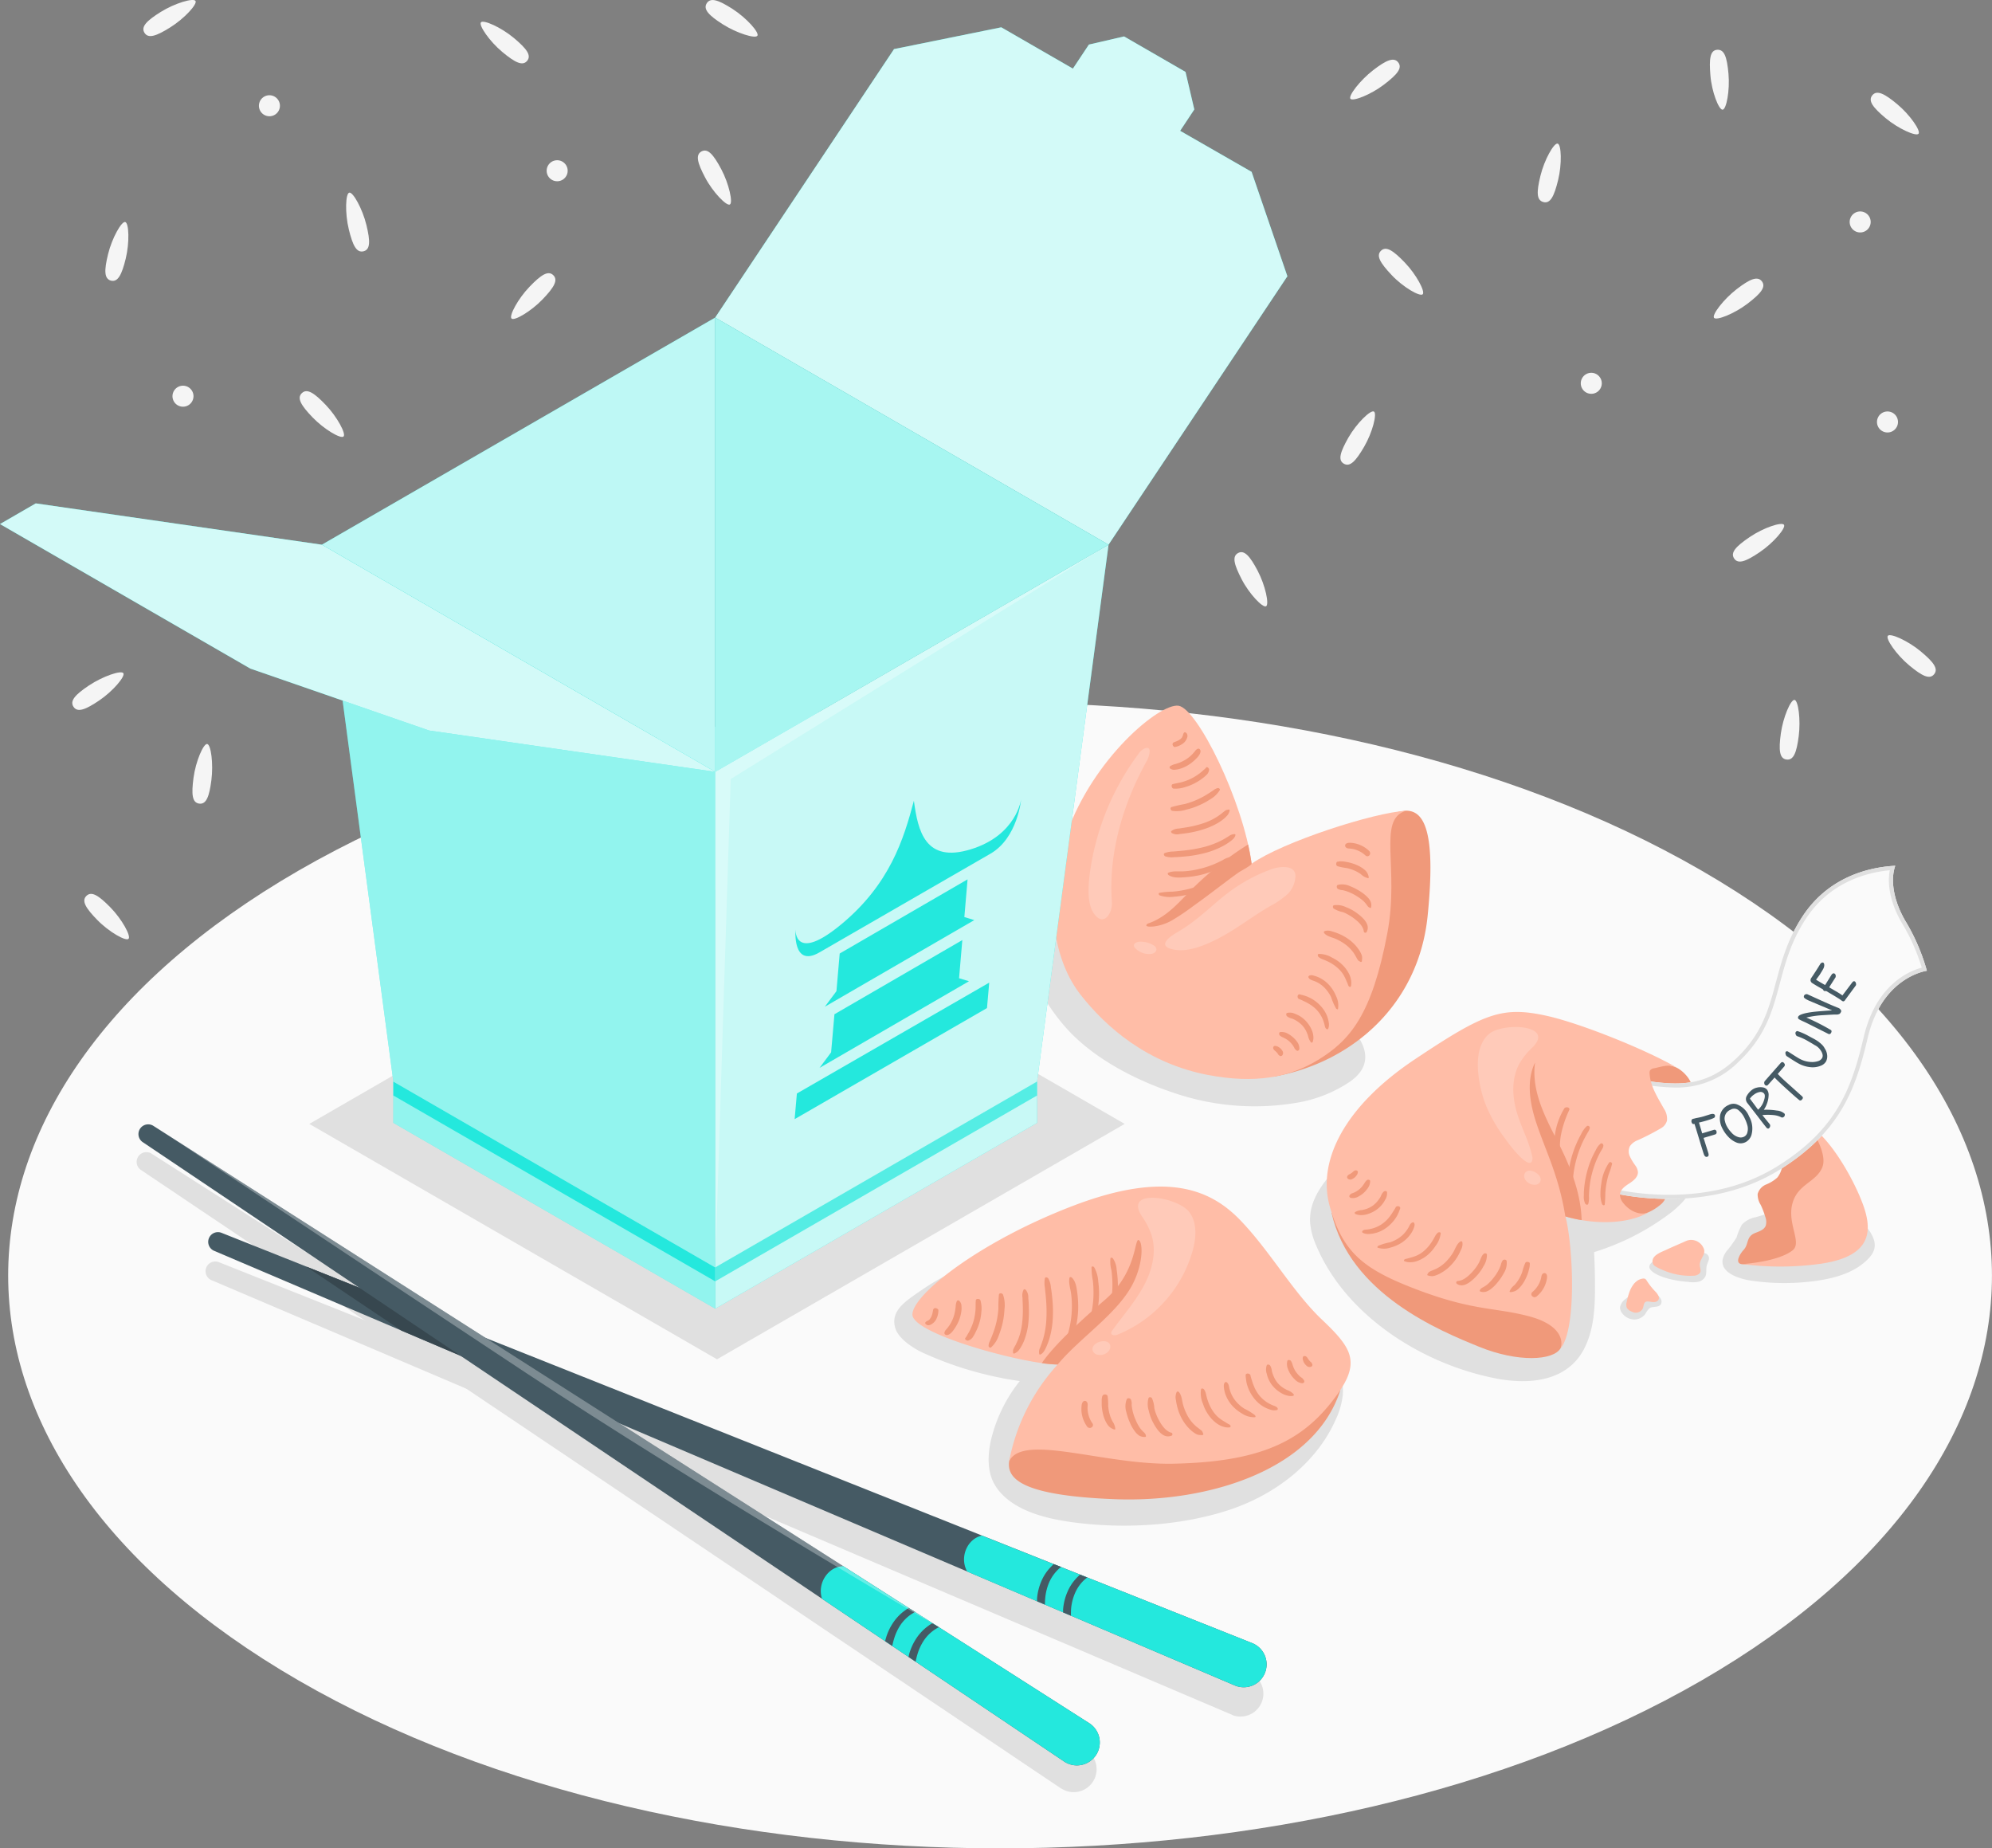 <svg xmlns="http://www.w3.org/2000/svg" viewBox="0 0 489.45 454.08"><rect x="0" y="0" width="489.45" height="454.08" fill="#808080" stroke="none"/><g id="freepik--Floor--inject-211"><path id="freepik--floor--inject-211" d="M77.66,234.92c-95.18,55-95.17,144,0,199s249.49,54.95,344.67,0,95.17-144,0-199S172.84,180,77.66,234.92Z" transform="translate(-4.27 -21.05)" style="fill:#fafafa"></path></g><g id="freepik--Rice--inject-211"><g id="freepik--rice--inject-211"><path d="M90.08,68.38c-.91.22-1.08,5-.11,9s1.91,5.82,3.61,5.41,1.69-2.5.72-6.47S91,68.15,90.08,68.38Z" transform="translate(-4.27 -21.05)" style="fill:#f5f5f5"></path><path d="M133.79,36c1.12-1.35-.13-3-3.26-5.62s-7.5-4.56-8.09-3.84,2.1,4.65,5.23,7.26S132.67,37.35,133.79,36Z" transform="translate(-4.27 -21.05)" style="fill:#f5f5f5"></path><path d="M78.43,117.64c-1.26,1.21-.2,3,2.63,5.94s6.94,5.36,7.62,4.71-1.58-4.85-4.41-7.8S79.7,116.42,78.43,117.64Z" transform="translate(-4.27 -21.05)" style="fill:#f5f5f5"></path><path d="M70.47,44.45A2.58,2.58,0,1,0,73.05,47,2.59,2.59,0,0,0,70.47,44.45Z" transform="translate(-4.27 -21.05)" style="fill:#f5f5f5"></path><path d="M134.37,91.51c-2.83,2.94-5.08,7.15-4.41,7.8s4.8-1.77,7.62-4.71,3.89-4.73,2.63-5.95S137.2,88.57,134.37,91.51Z" transform="translate(-4.27 -21.05)" style="fill:#f5f5f5"></path><path d="M141.18,60.42A2.58,2.58,0,1,0,143.75,63,2.58,2.58,0,0,0,141.18,60.42Z" transform="translate(-4.27 -21.05)" style="fill:#f5f5f5"></path><path d="M31.54,90c1.7.41,2.65-1.44,3.62-5.4s.8-8.74-.11-9-3.26,3.93-4.23,7.9S29.84,89.53,31.54,90Z" transform="translate(-4.27 -21.05)" style="fill:#f5f5f5"></path><path d="M34.58,186.44c-.52-.78-5,.72-8.43,3s-4.79,3.82-3.81,5.27,2.93.71,6.31-1.57S35.1,187.21,34.58,186.44Z" transform="translate(-4.27 -21.05)" style="fill:#f5f5f5"></path><path d="M176.64,58.25c-1.55.83-1,2.84.9,6.44s5.22,7,6.05,6.61-.19-5.1-2.11-8.7S178.19,57.43,176.64,58.25Z" transform="translate(-4.27 -21.05)" style="fill:#f5f5f5"></path><path d="M55.18,203.83c-.92-.13-2.82,4.25-3.36,8.3s-.35,6.11,1.39,6.35,2.48-1.71,3-5.76S56.11,204,55.18,203.83Z" transform="translate(-4.27 -21.05)" style="fill:#f5f5f5"></path><path d="M25.5,241.15c-1.25,1.23-.17,3,2.68,5.92s7,5.29,7.67,4.63-1.62-4.84-4.48-7.75S26.75,239.92,25.5,241.15Z" transform="translate(-4.27 -21.05)" style="fill:#f5f5f5"></path><path d="M49.33,115.81a2.58,2.58,0,1,0,2.48,2.67A2.58,2.58,0,0,0,49.33,115.81Z" transform="translate(-4.27 -21.05)" style="fill:#f5f5f5"></path><path d="M52.31,21.28c-.5-.8-5.08.54-8.54,2.7s-4.93,3.64-4,5.13,2.9.82,6.36-1.35S52.8,22.07,52.31,21.28Z" transform="translate(-4.27 -21.05)" style="fill:#f5f5f5"></path><path d="M425.42,99.13c.57.75,5-1,8.25-3.49s4.57-4.08,3.51-5.47-3-.55-6.21,1.93S424.86,98.39,425.42,99.13Z" transform="translate(-4.27 -21.05)" style="fill:#f5f5f5"></path><path d="M427.53,48c.94-.08,1.81-4.77,1.44-8.84s-1-6-2.77-5.88-2,2.22-1.67,6.29S426.6,48.07,427.53,48Z" transform="translate(-4.27 -21.05)" style="fill:#f5f5f5"></path><path d="M434.17,153c-3.38,2.29-4.79,3.82-3.8,5.27s2.92.71,6.3-1.58,6.46-5.93,5.94-6.71S437.55,150.69,434.17,153Z" transform="translate(-4.27 -21.05)" style="fill:#f5f5f5"></path><path d="M468.05,122.14a2.58,2.58,0,1,0,2.57,2.58A2.57,2.57,0,0,0,468.05,122.14Z" transform="translate(-4.27 -21.05)" style="fill:#f5f5f5"></path><path d="M445.2,193c-.93-.12-2.82,4.26-3.37,8.3s-.34,6.12,1.4,6.35,2.48-1.71,3-5.75S446.12,193.15,445.2,193Z" transform="translate(-4.27 -21.05)" style="fill:#f5f5f5"></path><path d="M476.22,181.09c-3.13-2.62-7.49-4.56-8.09-3.84s2.1,4.65,5.24,7.26,5,3.55,6.12,2.2S479.36,183.7,476.22,181.09Z" transform="translate(-4.27 -21.05)" style="fill:#f5f5f5"></path><path d="M475.67,53.91c.6-.72-2.1-4.65-5.23-7.26s-5-3.55-6.12-2.2.13,3,3.26,5.62S475.08,54.63,475.67,53.91Z" transform="translate(-4.27 -21.05)" style="fill:#f5f5f5"></path><path d="M461.34,73a2.58,2.58,0,1,0,2.57,2.58A2.58,2.58,0,0,0,461.34,73Z" transform="translate(-4.27 -21.05)" style="fill:#f5f5f5"></path><path d="M395.26,112.64a2.58,2.58,0,1,0,2.58,2.57A2.58,2.58,0,0,0,395.26,112.64Z" transform="translate(-4.27 -21.05)" style="fill:#f5f5f5"></path><path d="M347.83,36.39c-1.06-1.4-3-.55-6.2,1.93s-6.12,6.29-5.55,7,5-1,8.25-3.49S348.9,37.78,347.83,36.39Z" transform="translate(-4.27 -21.05)" style="fill:#f5f5f5"></path><path d="M308.49,156.91c-1.55.82-1,2.83.86,6.44s5.18,7.08,6,6.65-.16-5.1-2.06-8.72S310,156.1,308.49,156.91Z" transform="translate(-4.27 -21.05)" style="fill:#f5f5f5"></path><path d="M335.58,128.56c-2,3.54-2.64,5.53-1.12,6.41s2.94-.64,5-4.18,3.21-8.16,2.4-8.63S337.62,125,335.58,128.56Z" transform="translate(-4.27 -21.05)" style="fill:#f5f5f5"></path><path d="M184.28,23.26c-3.44-2.2-5.4-2.9-6.35-1.42s.5,3,3.93,5.18,8,3.6,8.51,2.81S187.71,25.47,184.28,23.26Z" transform="translate(-4.27 -21.05)" style="fill:#f5f5f5"></path><path d="M343.6,82.64c-1.27,1.22-.21,3,2.62,6s6.95,5.36,7.62,4.71-1.57-4.86-4.4-7.8S344.86,81.43,343.6,82.64Z" transform="translate(-4.27 -21.05)" style="fill:#f5f5f5"></path><path d="M387,56.33c-.91-.22-3.26,3.93-4.23,7.9s-1,6,.72,6.46,2.65-1.44,3.62-5.4S387.92,56.55,387,56.33Z" transform="translate(-4.27 -21.05)" style="fill:#f5f5f5"></path></g></g><g id="freepik--Shadows--inject-211"><path id="freepik--shadows--inject-211" d="M265.89,273.21c6.63,7.62,16.93,13,26.38,16.19A61.5,61.5,0,0,0,322.74,292a33.17,33.17,0,0,0,13.1-5.12c4.15-2.85,5.08-6.47,2.28-10.93-3.14-5-8-8.68-13.05-11.81A125.35,125.35,0,0,0,296,250.94c-10.46-3.21-22-6-32.69-2.19a10.52,10.52,0,0,0-4.51,2.76C253.79,257.29,262.1,268.85,265.89,273.21Z" transform="translate(-4.27 -21.05)" style="fill:#e0e0e0"></path><path id="freepik--Shadow--inject-211" d="M229.73,338.67c-3.21,2.25-6.78,4.6-5.44,8.8.81,2.52,4.55,5,7.22,6.14a86.66,86.66,0,0,0,23.32,6.74A36.93,36.93,0,0,0,248,373.89c-1.1,4.15-1.37,8.88,1,12.44,4.19,6.27,13.52,8.1,20.27,8.89,12,1.42,25.26.6,36.76-3.13s22-11.71,26.7-22.87a18.57,18.57,0,0,0,1.47-5.46c.61-7.17-5.11-12.54-9.61-17.42a80.05,80.05,0,0,0-16.8-14.08c-9.43-5.82-20.37-9.35-31.49-9.1s-21.19,3.94-31.42,7.82C238.52,333.41,235.36,334.72,229.73,338.67Z" transform="translate(-4.27 -21.05)" style="fill:#e0e0e0"></path><path id="freepik--shadow--inject-211" d="M422.4,328.8a18.47,18.47,0,0,0-11.66,2,2.9,2.9,0,0,0-.95.75c-1.25,1.68,2.34,3,3.43,3.36a25.06,25.06,0,0,0,5.84,1.07,7.6,7.6,0,0,0,2.38,0,2.56,2.56,0,0,0,1.86-1.35c.36-.83.11-1.8.34-2.68s.78-1.55.44-2.27S423.05,328.88,422.4,328.8Zm-10.9,10.41c-2.63-1.9-5.61-.93-7.85,1a3.09,3.09,0,0,0-1.32,2,2.24,2.24,0,0,0,.51,1.46,3.78,3.78,0,0,0,2.85,1.55,3.37,3.37,0,0,0,2.88-1.41,4.78,4.78,0,0,1,1-1.36c.82-.53,2.12-.11,2.72-.87a1.31,1.31,0,0,0,.11-1.31A2.7,2.7,0,0,0,411.5,339.21Zm52.09-15.79a16.26,16.26,0,0,0-5.27-4.9c-7.18-4.18-15.46-.47-22.69,1.58a6.06,6.06,0,0,0-3.37,1.83,16.12,16.12,0,0,0-1.31,3.14,26.43,26.43,0,0,1-2.54,3.48c-3.16,4.64,2.61,6.61,6.21,7.14a56.6,56.6,0,0,0,16.13,0c4.68-.68,9.53-2.1,12.74-5.57C465.55,327.89,465.18,325.83,463.59,323.42Zm-48.09-5a20.25,20.25,0,0,0,7.26-12.67c0-.05,0-.09,0-.14a12.78,12.78,0,0,0-.86-6.95c-2.82-6.21-11-8.82-16.87-10.9-7.54-2.66-15.34-4.83-23.39-5-10.65-.24-21.13,3.14-30.16,8.72A77,77,0,0,0,335.41,305c-4.31,4.68-9.79,9.82-9.21,16.69a17.65,17.65,0,0,0,1.42,5.23c7.24,17.37,26.15,29.29,44.2,32.78l.29.06c8,1.5,17.26.67,21.4-7.35,2.39-4.64,2.67-10,2.66-15.27q0-4.25-.22-8.47A60.7,60.7,0,0,0,415.5,318.46Z" transform="translate(-4.27 -21.05)" style="fill:#e0e0e0"></path><polygon id="freepik--shadow--inject-211" points="176.17 218.28 276.34 276.12 176.17 333.95 76 276.12 176.17 218.28" style="fill:#e0e0e0"></polygon><g id="freepik--shadow--inject-211"><path d="M307.07,442.37,56.26,335.57a2.39,2.39,0,1,1,1.82-4.42L311.35,432a5.63,5.63,0,0,1-4.28,10.41Z" transform="translate(-4.27 -21.05)" style="fill:#e0e0e0"></path><path d="M265,460.45,38.76,308.39a2.4,2.4,0,0,1,2.62-4L271.17,451a5.63,5.63,0,0,1-6.17,9.42Z" transform="translate(-4.27 -21.05)" style="fill:#e0e0e0"></path></g></g><g id="freepik--fortune-cookie-3--inject-211"><g id="freepik--Cookie--inject-211"><path d="M349.69,220.21c4.1,0,7.57,4,5.36,25.86s-18.62,36.13-38,39.52l22.89-62.65A39.49,39.49,0,0,1,349.69,220.21Z" transform="translate(-4.27 -21.05)" style="fill:#f0997a"></path><path d="M311.8,233.25c7.68-5.4,30.19-12.63,37.89-13-7.08,2.2-1.5,14-4.55,30.12-3.78,20-9.16,26.28-17,31.07-7.16,4.39-15.64,5.87-27,3.72-15-2.86-25.11-11.76-31.36-19.72s-9.52-22.23-3.4-39.59c6.52-18.52,22.81-32.08,27.45-31.42S309.76,217.92,311.8,233.25Z" transform="translate(-4.27 -21.05)" style="fill:#ffbda7"></path><path d="M311.8,233.25c-.2-1.51-.5-3.1-.86-4.73l-.57.36a78.22,78.22,0,0,0-12.29,9.69c-3.6,3.47-6.65,7.56-11.54,9.3a.87.87,0,0,0-.59.42c-.2.58,1.53.39,1.81.37a12,12,0,0,0,4.63-1.59,57.14,57.14,0,0,0,5.2-3.52c2.54-1.79,5-3.69,7.49-5.56,1.17-.88,2.35-1.77,3.56-2.62C309.07,235.06,311.73,233.69,311.8,233.25Z" transform="translate(-4.27 -21.05)" style="fill:#f0997a"></path><path d="M339.84,231.28a6.27,6.27,0,0,0-2.27-1.4,5.83,5.83,0,0,0-1.37-.33c-.41-.05-.89,0-1.21-.3a.59.59,0,0,1-.13-.76c.32-.46,1.09-.4,1.58-.36a7.15,7.15,0,0,1,4.26,2,.77.77,0,0,1,.09,1A.67.67,0,0,1,339.84,231.28Z" transform="translate(-4.27 -21.05)" style="fill:#f0997a"></path><path d="M338.65,235.82a8.51,8.51,0,0,0-1.64-.92,9.45,9.45,0,0,0-1.87-.59,13.86,13.86,0,0,1-2.22-.45c-.44-.17-.41-.83-.1-1.11,0,0,0,0,0,0l.06,0H333l.11,0-.05,0a1.34,1.34,0,0,1,.27-.07,4.33,4.33,0,0,1,.72,0c.41,0,.82.09,1.22.16a11.11,11.11,0,0,1,2.26.68,7.66,7.66,0,0,1,1.84,1.06,3.63,3.63,0,0,1,.66.64,3,3,0,0,1,.55,1.34c0,.12,0,.24-.17.23A3.6,3.6,0,0,1,338.65,235.82Z" transform="translate(-4.27 -21.05)" style="fill:#f0997a"></path><path d="M340.75,244c.15.12-.2-.09-.24-.12a2.66,2.66,0,0,1-.42-.52,7,7,0,0,0-.7-.83,11.07,11.07,0,0,0-1.87-1.39,11.84,11.84,0,0,0-2.24-1.08,10.57,10.57,0,0,0-1.1-.31,2.67,2.67,0,0,1-1.25-.36c-.25-.21-.31-.79.05-.94a4.56,4.56,0,0,1,3,.31,14,14,0,0,1,2.41,1.22,10.06,10.06,0,0,1,1.86,1.46,3.82,3.82,0,0,1,.74,1,2.28,2.28,0,0,1,.17,1.5C341.16,244.21,340.89,244.12,340.75,244Z" transform="translate(-4.27 -21.05)" style="fill:#f0997a"></path><path d="M339.35,249.76c-.23-1.32-1.48-2.41-2.51-3.16a11.26,11.26,0,0,0-1.51-.95,8.33,8.33,0,0,0-1.05-.49,7.48,7.48,0,0,1-2.33-.9c-.21-.19-.26-.71.07-.81a5.15,5.15,0,0,1,3,.48,11,11,0,0,1,2.67,1.46c1.27.94,3.32,2.68,2.44,4.47A.38.38,0,0,1,339.35,249.76Z" transform="translate(-4.27 -21.05)" style="fill:#f0997a"></path><path d="M338.38,257.24c.06.06-.28-.12-.35-.2a3.17,3.17,0,0,1-.41-.62c-.23-.39-.43-.8-.69-1.18a9.29,9.29,0,0,0-1.88-2,12.52,12.52,0,0,0-2.54-1.51c-.95-.42-2.18-.6-2.86-1.42a.32.32,0,0,1,.07-.5,2.83,2.83,0,0,1,1.9.09,12.76,12.76,0,0,1,1.61.56,12.09,12.09,0,0,1,2.8,1.64,10,10,0,0,1,1.93,2,7.39,7.39,0,0,1,.74,1.24,3,3,0,0,1,.25.77,4.7,4.7,0,0,1-.05,1C338.9,257.49,338.55,257.41,338.38,257.24Z" transform="translate(-4.27 -21.05)" style="fill:#f0997a"></path><path d="M335.67,263.35a1.48,1.48,0,0,1-.21-.46c-.11-.31-.26-.61-.39-.92a11.9,11.9,0,0,0-.57-1.2,7.18,7.18,0,0,0-1.54-1.89,10,10,0,0,0-2.16-1.48c-.38-.19-.78-.37-1.18-.53l-.63-.25a3.08,3.08,0,0,1-.74-.47c-.2-.16-.33-.7.05-.74a6.19,6.19,0,0,1,3.27.91,9.43,9.43,0,0,1,2.55,1.78,8.08,8.08,0,0,1,1.6,2.17,4.79,4.79,0,0,1,.49,1.42,3.87,3.87,0,0,1,0,1.66C336.1,263.6,335.81,263.54,335.67,263.35Z" transform="translate(-4.27 -21.05)" style="fill:#f0997a"></path><path d="M332.55,268.81a14.4,14.4,0,0,1-1.2-2.75,8.74,8.74,0,0,0-1.32-2,7.35,7.35,0,0,0-1.93-1.58A7.52,7.52,0,0,0,327,262c-.49-.18-.95-.29-1.21-.78a.32.32,0,0,1,.06-.39c.41-.34,1.05-.16,1.51,0a6.29,6.29,0,0,1,1.34.55,8,8,0,0,1,2.44,2,9.55,9.55,0,0,1,1.42,2.4,5.1,5.1,0,0,1,.46,3.18C333,269.13,332.63,268.92,332.55,268.81Z" transform="translate(-4.27 -21.05)" style="fill:#f0997a"></path><path d="M330.19,273.85c-.36-.23-.4-.77-.5-1.15a8,8,0,0,0-1.85-3.49,8.51,8.51,0,0,0-2-1.57,10,10,0,0,0-1.17-.61,12.75,12.75,0,0,0-1.19-.54c-.58-.17-.48-1.3.17-1.13a11.81,11.81,0,0,1,1.82.53,10.7,10.7,0,0,1,1.31.66,9.38,9.38,0,0,1,2.17,1.85,7.79,7.79,0,0,1,1.4,2.29,7,7,0,0,1,.39,1.49,2.83,2.83,0,0,1-.1,1.58A.29.29,0,0,1,330.19,273.85Z" transform="translate(-4.27 -21.05)" style="fill:#f0997a"></path><path d="M326.37,277.12a3.93,3.93,0,0,1-.72-1.64,8.44,8.44,0,0,0-.34-.88,6.07,6.07,0,0,0-1.09-1.65,6.68,6.68,0,0,0-1.58-1.22,5.5,5.5,0,0,0-.95-.45,2.88,2.88,0,0,1-1.22-.58c-.18-.2-.28-.68.06-.79a2.9,2.9,0,0,1,2,.24,6.75,6.75,0,0,1,1.15.55,7.29,7.29,0,0,1,1.85,1.65,7.4,7.4,0,0,1,1.15,2,4.91,4.91,0,0,1,.28,1.19,3.1,3.1,0,0,1-.13,1.42A.27.27,0,0,1,326.37,277.12Z" transform="translate(-4.27 -21.05)" style="fill:#f0997a"></path><path d="M322.78,279.1l-.35-.37-.05-.07a1.3,1.3,0,0,1-.08-.17l-.15-.27a3.37,3.37,0,0,0-.27-.42,7.26,7.26,0,0,0-.83-.92,5.75,5.75,0,0,0-.95-.66l-.47-.25a2.94,2.94,0,0,1-.92-.54c-.2-.21-.23-.75.13-.83a3.09,3.09,0,0,1,1.83.38,6.89,6.89,0,0,1,1.26.87,5.67,5.67,0,0,1,.93,1,2.71,2.71,0,0,1,.67,1.88.51.51,0,0,1-.28.43C323.05,279.28,322.94,279.18,322.78,279.1Z" transform="translate(-4.27 -21.05)" style="fill:#f0997a"></path><path d="M318.83,280.49a.48.48,0,0,0,.18,0,.47.47,0,0,0,.3-.14.9.9,0,0,0,.08-1.09,3.09,3.09,0,0,0-.26-.37,2.53,2.53,0,0,0-.56-.52l-.28-.17a2.36,2.36,0,0,0-.28-.12,1.31,1.31,0,0,0-.59-.06c-.16,0-.27.19-.3.33a.64.64,0,0,0,.11.52.88.88,0,0,0,.23.24l-.1-.08,0,0a2.61,2.61,0,0,0,.25.23l.09.08.17.16a4.71,4.71,0,0,1,.35.41,1.5,1.5,0,0,0,.23.33l.09.07.12.09C318.84,280.53,318.87,280.53,318.83,280.49Z" transform="translate(-4.27 -21.05)" style="fill:#f0997a"></path><path d="M292.41,204.1a.52.52,0,0,1,.23-.65c.33-.14.67-.25,1-.41a4.83,4.83,0,0,0,.45-.26l.24-.17,0,0,.08-.07c.1-.1.2-.2.29-.31l0,0,0-.06.11-.18a2.53,2.53,0,0,0,.12-.33c.06-.2.1-.46.28-.59l-.12.17a.49.49,0,0,1,.14-.23.35.35,0,0,1,.39,0l.24.26-.12-.19a1,1,0,0,1,.28.56,1.63,1.63,0,0,1,0,.44,2.58,2.58,0,0,1-.2.55,2.71,2.71,0,0,1-.61.85,4.55,4.55,0,0,1-2.28,1.1C292.72,204.6,292.48,204.31,292.41,204.1Z" transform="translate(-4.27 -21.05)" style="fill:#f0997a"></path><path d="M293.1,210.14a1.71,1.71,0,0,1-1.32-.28.35.35,0,0,1,0-.56,3.69,3.69,0,0,1,1.29-.54c.33-.11.65-.21,1-.33a10.42,10.42,0,0,0,1.63-.83,8.26,8.26,0,0,0,1.39-1.11c.29-.29.56-.61.82-.92a1.49,1.49,0,0,1,.71-.58c.35-.1.62.28.63.59,0,.82-.8,1.6-1.35,2.13a10.32,10.32,0,0,1-1.65,1.29,8.94,8.94,0,0,1-1.91.88A5.13,5.13,0,0,1,293.1,210.14Z" transform="translate(-4.27 -21.05)" style="fill:#f0997a"></path><path d="M292.63,214.79c-.44,0-.71-.94-.21-1.09.82-.23,1.67-.32,2.48-.57a13.63,13.63,0,0,0,2.07-.8,13.31,13.31,0,0,0,1.88-1.15,10.72,10.72,0,0,0,.84-.67l.32-.3a3.09,3.09,0,0,0,.56-.52c.26-.46.87.15.78.52a2.2,2.2,0,0,1-.42,1,8,8,0,0,1-1.12,1,12.62,12.62,0,0,1-2.18,1.36,12,12,0,0,1-2.31.89A7,7,0,0,1,292.63,214.79Z" transform="translate(-4.27 -21.05)" style="fill:#f0997a"></path><path d="M292.29,220.25c-.38-.1-.61-.74-.16-.92a32.13,32.13,0,0,1,3.26-.75,20,20,0,0,0,5.67-2.5c.47-.28.92-.59,1.37-.89a2.54,2.54,0,0,1,1.12-.54c.2,0,.55.25.45.48a6.62,6.62,0,0,1-2.5,2.37,16.59,16.59,0,0,1-2.73,1.45,16.87,16.87,0,0,1-3,1A7.65,7.65,0,0,1,292.29,220.25Z" transform="translate(-4.27 -21.05)" style="fill:#f0997a"></path><path d="M296.31,225.67c-.7.11-1.4.21-2.11.27a2.64,2.64,0,0,1-2-.23c-.11-.09-.27-.33-.13-.47a3,3,0,0,1,1.8-.63l2-.31a26.78,26.78,0,0,0,4.07-1,14.81,14.81,0,0,0,3.18-1.47c.46-.29.9-.6,1.33-.93a10.6,10.6,0,0,1,1-.78c.2-.12.37-.08.56-.16s.47.07.4.25a3.1,3.1,0,0,1-.49,1.06,8.31,8.31,0,0,1-.65.68,10.41,10.41,0,0,1-1.56,1.17,16.84,16.84,0,0,1-3.31,1.53A25.11,25.11,0,0,1,296.31,225.67Z" transform="translate(-4.27 -21.05)" style="fill:#f0997a"></path><path d="M295.41,231.47c-.88.08-1.76.15-2.65.17a5.07,5.07,0,0,1-2.19-.21c-.28-.13-.5-.62-.14-.79a6.08,6.08,0,0,1,2.12-.39c.91-.08,1.81-.15,2.71-.25a34.43,34.43,0,0,0,4.85-.86,21.22,21.22,0,0,0,4.24-1.59c.64-.32,1.24-.7,1.86-1.08a2.3,2.3,0,0,1,1.43-.49c.08,0,.2.08.19.18-.11.75-.82,1.26-1.39,1.69a13.8,13.8,0,0,1-2.05,1.24,20.12,20.12,0,0,1-4.25,1.58A30.35,30.35,0,0,1,295.41,231.47Z" transform="translate(-4.27 -21.05)" style="fill:#f0997a"></path><path d="M295.38,236.57c-1.3.09-2.87.23-4-.55-.15-.1-.29-.44-.07-.54,1.12-.53,2.58-.29,3.79-.36a22,22,0,0,0,3.86-.59,23.57,23.57,0,0,0,3.57-1.15c.73-.31,1.45-.65,2.15-1a4.52,4.52,0,0,1,1.61-.7c.32,0,.7.46.48.75a9.72,9.72,0,0,1-3.74,2.32,23.55,23.55,0,0,1-3.83,1.27A24.56,24.56,0,0,1,295.38,236.57Z" transform="translate(-4.27 -21.05)" style="fill:#f0997a"></path><path d="M292.72,241.36a7.59,7.59,0,0,1-3.48-.33c-.23-.1-.43-.53-.09-.62a16.25,16.25,0,0,1,3.12-.29,23.68,23.68,0,0,0,3.36-.5,22.18,22.18,0,0,0,3.11-.91c.55-.21,1.08-.44,1.61-.67a3.69,3.69,0,0,1,1.58-.52c.31,0,.58.42.37.69a6.83,6.83,0,0,1-2.91,1.64,23.62,23.62,0,0,1-3.29,1A22.57,22.57,0,0,1,292.72,241.36Z" transform="translate(-4.27 -21.05)" style="fill:#f0997a"></path><path d="M272.08,235.35c-.38,3-.87,7.77,1.12,10.34,2.37,3.08,4.45-.43,4.27-3-.88-12.14,2.78-24.29,8.61-34.76.45-.82,1.51-3.83-.59-3a3.87,3.87,0,0,0-1.59,1.47A63.5,63.5,0,0,0,272.08,235.35Z" transform="translate(-4.27 -21.05)" style="fill:#fff;opacity:0.2"></path><path d="M298.82,246.39a41.44,41.44,0,0,1-5.27,3.69c-2.63,1.51-5,3.68-.35,4.34,3.37.48,7.4-1.26,10.33-2.76,4.48-2.3,8.46-5.48,12.81-8a21,21,0,0,0,4.36-3,6.63,6.63,0,0,0,1.87-4.29c.08-3-4-2.44-5.79-1.81a40.09,40.09,0,0,0-10.9,5.94c-.91.69-1.78,1.42-2.65,2.15C301.75,243.93,300.31,245.19,298.82,246.39Z" transform="translate(-4.27 -21.05)" style="fill:#fff;opacity:0.2"></path><path d="M283.49,254.27a4.7,4.7,0,0,0,3.84,1.11c1-.26,1.47-1.14.67-1.89a5.87,5.87,0,0,0-3.15-1.07C283.56,252.27,282,253,283.49,254.27Z" transform="translate(-4.27 -21.05)" style="fill:#fff;opacity:0.2"></path></g></g><g id="freepik--fortune-cookie-2--inject-211"><g id="freepik--cookie--inject-211"><path d="M448.59,297.34c-3.83-2.56-5.95-.92-5.56,2.94a18.43,18.43,0,0,1-1.07,8.18,5.61,5.61,0,0,1-1,1.9,9.21,9.21,0,0,1-2.73,1.69,3.56,3.56,0,0,0-2.09,2.32,4.74,4.74,0,0,0,.75,2.69,19.66,19.66,0,0,1,1.14,3,3.32,3.32,0,0,1,.09,2.13c-.41,1-1.56,1.37-2.55,1.76-2.36.92-1.5,2.71-2.92,4.22-.68.72-2.45,3.35-.22,3.48,6.36.39,12-.13,20-5.61S453.87,301,448.59,297.34Z" transform="translate(-4.27 -21.05)" style="fill:#f0997a"></path><path d="M448.59,297.34c6.22,3.82,12.63,16.19,14.09,21.69s.4,10.78-10.92,12.48a72.11,72.11,0,0,1-19.34.1s8.71-.54,12.31-3.38c2.37-1.88-1.33-6.46-.08-11.38s5.73-5.23,7.34-8.93S448.59,297.34,448.59,297.34Z" transform="translate(-4.27 -21.05)" style="fill:#ffbda7"></path><path d="M417.29,295.83a5.1,5.1,0,0,0,.32,1c.61,1.47,1.53,2.81,2.21,4.26a6.78,6.78,0,0,1,.71,4.5,4,4,0,0,1-2.11,2.25l-3.79,2.27a3.15,3.15,0,0,0-.94.75c-.6.79.17,2.46.1,3.43a4.11,4.11,0,0,1-1.62,2.81c-2.64,2.17-6.66,3.75-9.69,1.43s-3.83-7.1-3.83-10.79c0-9.54,4.8-20.6,11-24.18a7.43,7.43,0,0,1,6.19-.38c1.92.72,4.79,3.71,4.08,5.95a10,10,0,0,1-1.26,2.19,10,10,0,0,0-1.2,2.62,4.26,4.26,0,0,0-.22,1.54C417.25,295.58,417.27,295.7,417.29,295.83Z" transform="translate(-4.27 -21.05)" style="fill:#f0997a"></path><path d="M406.24,286.14c10,1.82,17.06,2.08,24.58-5,11.3-10.66,7.81-21.68,16.19-34.71,6.13-9.53,15.74-12.3,22.94-12.68-1.26,3.57-.42,8.87,2.84,14.15a49.42,49.42,0,0,1,4.93,11.65s-11,1.37-14.52,16.41c-2.84,12-6.26,22.82-21.57,32.41-14.57,9.12-31.8,7.74-40.75,5.84C400.88,314.2,399.11,297.31,406.24,286.14Z" transform="translate(-4.27 -21.05)" style="fill:#fafafa"></path><path d="M468.61,234.84c-.77,3.91.42,8.86,3.33,13.58a47.73,47.73,0,0,1,4.52,10.36c-3,.8-11.19,4.12-14.23,16.94-2.94,12.35-6.35,22.54-21.13,31.79-7.51,4.7-16.5,7.08-26.73,7.08a65,65,0,0,1-12.55-1.22c-.22-3.24-.75-16.68,4.92-26.13a53.06,53.06,0,0,0,9.13,1,21.38,21.38,0,0,0,15.63-6.37c6.63-6.25,8.32-12.58,10.11-19.28,1.33-5,2.7-10.12,6.24-15.62,5.9-9.17,15-11.57,20.76-12.12m1.34-1.1c-7.2.38-16.81,3.15-22.94,12.68-8.38,13-4.89,24.05-16.19,34.71-4.87,4.59-9.55,6.1-14.95,6.1a54.73,54.73,0,0,1-9.63-1.09c-7.13,11.17-5.36,28.06-5.36,28.06a65.85,65.85,0,0,0,13.49,1.39c8.41,0,18.33-1.64,27.26-7.23,15.31-9.59,18.73-20.45,21.57-32.41,3.57-15,14.52-16.41,14.52-16.41a49.42,49.42,0,0,0-4.93-11.65c-3.26-5.28-4.1-10.58-2.84-14.15Z" transform="translate(-4.27 -21.05)" style="fill:#e0e0e0"></path><path d="M387.72,352.28c-1.77,3.06-10.52,3.52-20.05-.37S335.91,339,331.44,319c0,0,49.81,18.54,54.06,23.08S389.3,348.87,387.72,352.28Z" transform="translate(-4.27 -21.05)" style="fill:#f0997a"></path><path d="M416.41,283.42c-1.89-1.1-3.75-.32-5.7.08a1.49,1.49,0,0,0-1,.52,1.35,1.35,0,0,0-.12.77c.17,3.14,2,5.9,3.53,8.66a4.35,4.35,0,0,1,.74,2.91,3.05,3.05,0,0,1-1.4,1.83,58.87,58.87,0,0,1-5.82,3,4.11,4.11,0,0,0-1.89,1.45,2.9,2.9,0,0,0,0,2.54,13.52,13.52,0,0,0,1.36,2.24,3.27,3.27,0,0,1,.61,1.54c.07,1.23-1.06,2.15-2.1,2.82s-2.21,1.48-2.31,2.71a3.25,3.25,0,0,0,.85,2.16c1.4,1.81,3.93,3.17,6.21,2.24-5.73,3.25-14.34,2.83-20.45,1,1.89,7.42,2.78,27.55-1.17,32.39.77-2.71-1-6-7.58-7.79-8.39-2.26-13.57-1.32-27.13-6.39s-18.73-9.12-22-20.52,3.72-24.83,20.86-36.27,21.46-13.14,32.61-10.65C392.8,272.53,408.89,279,416.41,283.42Z" transform="translate(-4.27 -21.05)" style="fill:#ffbda7"></path><path d="M385.22,298c-2.08-4.3-4.59-9.84-3.78-15.9-1.46,3-2.08,7.56.27,14.69s5.55,13,7.18,23.11a33.66,33.66,0,0,0,4,.91C392.62,311.17,387.31,302.29,385.22,298Z" transform="translate(-4.27 -21.05)" style="fill:#f0997a"></path><path d="M388.64,293.35a16.94,16.94,0,0,0-2.3,6.43,16.36,16.36,0,0,0-.24,3.42,9.79,9.79,0,0,0,.82,3.58c.09.21.46.36.49,0,.16-2.23,0-4.48.36-6.71a26.47,26.47,0,0,1,2.08-6.32C390.13,293.1,389,292.85,388.64,293.35Z" transform="translate(-4.27 -21.05)" style="fill:#f0997a"></path><path d="M394.17,297.72a6,6,0,0,0-1.37,1.9,26.35,26.35,0,0,0-1.21,2.44,26,26,0,0,0-1.62,5.18,27.1,27.1,0,0,0-.54,5.31,11.78,11.78,0,0,0,1,5.51c.1.19.39.23.42,0a12.29,12.29,0,0,0-.06-2.71c-.07-.91-.09-1.83-.09-2.74a25.39,25.39,0,0,1,.52-5.14,27.2,27.2,0,0,1,1.49-4.85c.32-.77.68-1.52,1.07-2.25l.59-1.06a3.14,3.14,0,0,0,.52-1.11C395,297.82,394.47,297.47,394.17,297.72Z" transform="translate(-4.27 -21.05)" style="fill:#f0997a"></path><path d="M397.57,302a4.27,4.27,0,0,0-1.19,1.59c-.32.57-.62,1.16-.89,1.75a21.85,21.85,0,0,0-1.31,3.77,23.82,23.82,0,0,0-.66,3.74,17.63,17.63,0,0,0-.09,1.92,3.89,3.89,0,0,0,.34,2c.17.25.6.4.75.05a5.71,5.71,0,0,0,.17-1.85c0-.61.05-1.23.1-1.84a22.07,22.07,0,0,1,.67-3.87,23.54,23.54,0,0,1,1.23-3.54c.24-.54.5-1.08.79-1.61s.78-1.13.75-1.68C398.21,302.12,397.84,301.81,397.57,302Z" transform="translate(-4.27 -21.05)" style="fill:#f0997a"></path><path d="M399.67,306.65a11.11,11.11,0,0,0-1.93,5.11,14.2,14.2,0,0,0-.23,2.51,7.12,7.12,0,0,0,.4,2.6c.1.25.59.46.66.08a23.13,23.13,0,0,0,.13-2.5,20.19,20.19,0,0,1,.28-2.57,18,18,0,0,1,.59-2.41,18.23,18.23,0,0,0,.8-2.47C400.42,306.69,399.89,306.38,399.67,306.65Z" transform="translate(-4.27 -21.05)" style="fill:#f0997a"></path><path d="M380.74,338.52a6.52,6.52,0,0,0,2.17-3.4c.1-.4.1-.89.44-1.16a.59.59,0,0,1,.78,0c.41.37.26,1.13.15,1.61a6.71,6.71,0,0,1-.59,1.68,7,7,0,0,1-1.87,2.31.78.78,0,0,1-1,0A.68.68,0,0,1,380.74,338.52Z" transform="translate(-4.27 -21.05)" style="fill:#f0997a"></path><path d="M376.38,336.78a8.76,8.76,0,0,0,1.12-1.52,8.93,8.93,0,0,0,.81-1.78,14.31,14.31,0,0,1,.73-2.15c.22-.41.86-.3,1.11,0,0,0,0,0,0,.05l0,.06v0s0,0,0,0a.36.36,0,0,1,0,.11l0-.06a.89.89,0,0,1,0,.28,3.37,3.37,0,0,1-.09.71c-.09.4-.19.8-.31,1.19a11.61,11.61,0,0,1-.95,2.17,7.76,7.76,0,0,1-1.28,1.69,3.61,3.61,0,0,1-.72.57,3.09,3.09,0,0,1-1.4.39c-.12,0-.23-.06-.2-.2A3.6,3.6,0,0,1,376.38,336.78Z" transform="translate(-4.27 -21.05)" style="fill:#f0997a"></path><path d="M368,337.86c-.14.13.11-.19.15-.22a2.39,2.39,0,0,1,.57-.36,7.43,7.43,0,0,0,.91-.59,10.67,10.67,0,0,0,1.6-1.69,11.48,11.48,0,0,0,1.35-2.09c.16-.34.32-.69.45-1.05a2.69,2.69,0,0,1,.51-1.2c.23-.22.81-.21.92.16a4.57,4.57,0,0,1-.68,3,13.12,13.12,0,0,1-1.51,2.24,9.54,9.54,0,0,1-1.68,1.68,4.12,4.12,0,0,1-1.08.61,2.3,2.3,0,0,1-1.51,0C367.75,338.24,367.87,338,368,337.86Z" transform="translate(-4.27 -21.05)" style="fill:#f0997a"></path><path d="M362.46,335.76c1.34-.07,2.58-1.18,3.45-2.1a12.57,12.57,0,0,0,1.13-1.38,10.13,10.13,0,0,0,.61-1c.39-.71.56-1.65,1.19-2.2.21-.19.73-.16.78.18a5.12,5.12,0,0,1-.83,2.86A11.08,11.08,0,0,1,367,334.6c-1.09,1.15-3.06,3-4.74,1.88A.39.39,0,0,1,362.46,335.76Z" transform="translate(-4.27 -21.05)" style="fill:#f0997a"></path><path d="M355.16,333.88c-.07.05.15-.26.24-.32a2.91,2.91,0,0,1,.66-.33c.42-.18.85-.34,1.26-.55a8.94,8.94,0,0,0,2.2-1.62,12.44,12.44,0,0,0,1.81-2.33c.53-.89.86-2.09,1.76-2.67a.32.32,0,0,1,.49.14,2.8,2.8,0,0,1-.33,1.87,14.44,14.44,0,0,1-.75,1.53,12,12,0,0,1-2,2.57,10.19,10.19,0,0,1-2.25,1.67,7.18,7.18,0,0,1-1.33.59,3,3,0,0,1-.79.15,4.68,4.68,0,0,1-1-.17C354.85,334.36,355,334,355.16,333.88Z" transform="translate(-4.27 -21.05)" style="fill:#f0997a"></path><path d="M349.42,330.44a1.64,1.64,0,0,1,.49-.15c.32-.08.64-.18,1-.28s.85-.25,1.26-.41a7.45,7.45,0,0,0,2.07-1.3,10.15,10.15,0,0,0,1.73-2c.24-.35.46-.72.67-1.1l.33-.6a3.17,3.17,0,0,1,.55-.67c.19-.18.74-.24.74.14a6.22,6.22,0,0,1-1.31,3.13,9.8,9.8,0,0,1-2.08,2.32,8.51,8.51,0,0,1-2.35,1.32,5,5,0,0,1-1.47.31,3.64,3.64,0,0,1-1.64-.23C349.13,330.83,349.23,330.55,349.42,330.44Z" transform="translate(-4.27 -21.05)" style="fill:#f0997a"></path><path d="M342.94,327.11a13.78,13.78,0,0,1,2.87-.85,9,9,0,0,0,2.18-1.07,7,7,0,0,0,1.8-1.72,7.15,7.15,0,0,0,.64-1c.24-.46.4-.9.91-1.1a.32.32,0,0,1,.38.11c.29.44,0,1.06-.15,1.5a6.34,6.34,0,0,1-.71,1.27,8.16,8.16,0,0,1-2.29,2.17,9.62,9.62,0,0,1-2.57,1.11,5,5,0,0,1-3.2.06C342.57,327.48,342.82,327.18,342.94,327.11Z" transform="translate(-4.27 -21.05)" style="fill:#f0997a"></path><path d="M339.05,323.46c.28-.33.82-.31,1.21-.35a8.14,8.14,0,0,0,1.48-.33,7.54,7.54,0,0,0,2.2-1.09,8.58,8.58,0,0,0,1.82-1.79,10,10,0,0,0,.74-1.09,10.65,10.65,0,0,0,.68-1.11c.25-.56,1.35-.32,1.1.3a11.61,11.61,0,0,1-.74,1.75,11.17,11.17,0,0,1-.82,1.21,9.63,9.63,0,0,1-2.1,1.93,7.62,7.62,0,0,1-2.45,1.1,6.49,6.49,0,0,1-1.52.22,2.88,2.88,0,0,1-1.56-.3A.29.29,0,0,1,339.05,323.46Z" transform="translate(-4.27 -21.05)" style="fill:#f0997a"></path><path d="M337.22,318.84a3.88,3.88,0,0,1,1.72-.51,7.28,7.28,0,0,0,.92-.23,6.18,6.18,0,0,0,1.76-.88A6.33,6.33,0,0,0,343,315.8a6.23,6.23,0,0,0,.56-.88,2.83,2.83,0,0,1,.73-1.14c.22-.16.71-.2.78.15a2.93,2.93,0,0,1-.48,1.92,6.73,6.73,0,0,1-.69,1.07,7.34,7.34,0,0,1-1.87,1.64,7.45,7.45,0,0,1-2.17.88,4.53,4.53,0,0,1-1.21.13,3.21,3.21,0,0,1-1.4-.3A.27.27,0,0,1,337.22,318.84Z" transform="translate(-4.27 -21.05)" style="fill:#f0997a"></path><path d="M336,314.53l.41-.3.08,0,.17-.07.3-.11a4.51,4.51,0,0,0,.44-.22,6.43,6.43,0,0,0,1-.71,5.26,5.26,0,0,0,.77-.86l.31-.44a3,3,0,0,1,.65-.84c.23-.17.77-.13.8.23a3,3,0,0,1-.6,1.77,6.94,6.94,0,0,1-1,1.15,5.47,5.47,0,0,1-1.13.79,2.7,2.7,0,0,1-2,.43.52.52,0,0,1-.39-.33C335.79,314.77,335.9,314.68,336,314.53Z" transform="translate(-4.27 -21.05)" style="fill:#f0997a"></path><path d="M335.32,310.05a.35.35,0,0,0-.06.18.5.5,0,0,0,.1.31.92.92,0,0,0,1.07.22l.4-.22a2.26,2.26,0,0,0,.58-.49,1.64,1.64,0,0,0,.2-.26,1.13,1.13,0,0,0,.16-.26,1.41,1.41,0,0,0,.14-.58.42.42,0,0,0-.3-.34.66.66,0,0,0-.53.05,1,1,0,0,0-.26.2l.09-.09,0,0a3,3,0,0,0-.26.22l-.09.08a1.39,1.39,0,0,1-.19.15,3.35,3.35,0,0,1-.44.29,1.31,1.31,0,0,0-.35.19l-.09.09-.11.11C335.28,310.06,335.28,310.09,335.32,310.05Z" transform="translate(-4.27 -21.05)" style="fill:#f0997a"></path><path d="M419.62,325.67a3.36,3.36,0,0,1,3.15,1.85c.91,1.63-.87,2.7-.85,4.28,0,.83.59,1.62-.25,2.27a2.39,2.39,0,0,1-1.28.4,16.72,16.72,0,0,1-7.57-1.41,11.75,11.75,0,0,1-1.56-.75,2.37,2.37,0,0,1-.61-.42,1.46,1.46,0,0,1-.3-1.35c.36-1.37,2.46-2,3.61-2.57,1.49-.7,3-1.31,4.5-2A3.4,3.4,0,0,1,419.62,325.67Z" transform="translate(-4.27 -21.05)" style="fill:#ffbda7"></path><path d="M406.19,336a4.25,4.25,0,0,0-.47.48,7.32,7.32,0,0,0-1.2,2.34,16.32,16.32,0,0,0-.55,2.05,2.45,2.45,0,0,0,0,1.42,2.27,2.27,0,0,0,1.26,1,1.94,1.94,0,0,0,2.63-.67c.39-.7.12-1.78,1.22-1.83.79,0,1.79.46,2.51-.19s-.05-1.72-.61-2.27a16.42,16.42,0,0,1-2.12-2.69,1.21,1.21,0,0,0-.33-.38,1,1,0,0,0-.61-.09A3.2,3.2,0,0,0,406.19,336Z" transform="translate(-4.27 -21.05)" style="fill:#ffbda7"></path><path d="M380.74,306.21a2.06,2.06,0,0,0,0-1.1c-.79-3.68-2.6-6.93-3.69-10.5-1.22-4-1.47-8.51.52-12.19a16.56,16.56,0,0,1,3.14-3.94c5.93-5.74-7.29-6.35-10.67-3.33-2.34,2.09-2.81,5.57-2.62,8.7a29.64,29.64,0,0,0,2,8.87,37.58,37.58,0,0,0,4.76,8.18C374.71,301.74,379.9,308.7,380.74,306.21Zm-.1,2.5c-1.8-.41-2.48,1.4-1.21,2.65a2.7,2.7,0,0,0,1.82.76,1.51,1.51,0,0,0,1.46-.73C383.27,310.1,381.75,309,380.64,308.71Z" transform="translate(-4.27 -21.05)" style="fill:#fff;opacity:0.2"></path></g></g><g id="freepik--Text--inject-211"><path d="M422.83,295.33l1.59-.5q1.06-.33,1.23.24a.56.56,0,0,1,0,.3.82.82,0,0,0-.05.14s0,.07-.1.11l-.26.16-.16.06a3.84,3.84,0,0,1-.52.2c-.24.08-.6.2-1.08.34s-1.06.3-1.76.46l.79,2.65,2.93-.88a.43.43,0,0,1,.34.06.46.46,0,0,1,.23.27c.13.44,0,.72-.36.83l-2.8.84,1.18,3.75c.14.49.05.78-.28.88s-.59-.06-.78-.49c-.07-.13-.45-1.35-1.14-3.64s-1.1-3.61-1.22-3.95c-.34.14-.58,0-.71-.44a.66.66,0,0,1,0-.43.48.48,0,0,1,.18-.3l.27-.09c.11,0,.39-.1.83-.19A15.66,15.66,0,0,0,422.83,295.33Z" transform="translate(-4.27 -21.05)" style="fill:#455a64"></path><path d="M429,292.53a2.54,2.54,0,0,1,1.9-.21,5.19,5.19,0,0,1,3.13,3,5.94,5.94,0,0,1,.57,4.62,3,3,0,0,1-1.3,1.64,2.7,2.7,0,0,1-2.42.14,5.82,5.82,0,0,1-2-1.43,8.33,8.33,0,0,1-1.36-1.92,5.2,5.2,0,0,1-.62-3.24A3.47,3.47,0,0,1,429,292.53Zm.48,1.16a2.32,2.32,0,0,0-1.37,2.83,4.52,4.52,0,0,0,.46,1.23,7,7,0,0,0,1.1,1.51,3.58,3.58,0,0,0,2,1.22,1.83,1.83,0,0,0,1.17-.19,1.56,1.56,0,0,0,.78-1.07,3.18,3.18,0,0,0,0-1.67,8.82,8.82,0,0,0-.66-1.73,5.62,5.62,0,0,0-1.58-2.06A1.66,1.66,0,0,0,429.48,293.69Z" transform="translate(-4.27 -21.05)" style="fill:#455a64"></path><path d="M439.2,297.76a.78.78,0,0,1-.28.48c-.15.12-.32.1-.53-.05-.82-1-1.63-2.07-2.42-3.11l-2.33-3a1.55,1.55,0,0,1-.14-1.85,4.62,4.62,0,0,1,1.3-1.46,3,3,0,0,1,1.14-.51,3.56,3.56,0,0,1,1.42-.07,1.62,1.62,0,0,1,1.11.61,2.16,2.16,0,0,1,.36,1.4,6.25,6.25,0,0,1-.36,1.86,7.16,7.16,0,0,1-.81,1.64,15.74,15.74,0,0,1,3.2.19,3.17,3.17,0,0,1,1.88.76.46.46,0,0,1,.06.41.65.65,0,0,1-.27.42.62.62,0,0,1-.52.1,5.16,5.16,0,0,0-2-.58,14.44,14.44,0,0,0-2.72,0l1.81,2.23A.65.65,0,0,1,439.2,297.76Zm-1.59-6.12c.34-.93.38-1.56.13-1.9a1.1,1.1,0,0,0-1.1-.4,3.18,3.18,0,0,0-1.4.63,3.52,3.52,0,0,0-1,1c.3.41,1,1.32,2,2.71A4.85,4.85,0,0,0,437.61,291.64Z" transform="translate(-4.27 -21.05)" style="fill:#455a64"></path><path d="M437.89,286.65l4-4.55c.26-.15.47-.16.61,0,.37.33.42.65.14,1-.5.55-1,1.15-1.56,1.8.6.61,1.06,1.07,1.38,1.36l.61.56,3.93,3.52c.23.21.3.39.23.54a1.48,1.48,0,0,1-.26.37.46.46,0,0,1-.69,0q-.9-.72-3.24-2.85c-1.55-1.42-2.46-2.3-2.74-2.63l-.62.7-1,1.11a.49.49,0,0,1-.37.18.53.53,0,0,1-.36-.15.69.69,0,0,1-.19-.43A.7.7,0,0,1,437.89,286.65Z" transform="translate(-4.27 -21.05)" style="fill:#455a64"></path><path d="M445.48,275.15a.59.59,0,0,1,0-.52.53.53,0,0,1,.43-.27,15.56,15.56,0,0,1,2.69,1.18l1,.54a12.52,12.52,0,0,1,1.32.77l.41.32c.15.12.27.21.34.28l.31.29a3.58,3.58,0,0,1,.64.89,3.52,3.52,0,0,1,.6,1.67,2.7,2.7,0,0,1-.29,1.54,2.49,2.49,0,0,1-1.32,1.05,5.16,5.16,0,0,1-2.08.37,7.58,7.58,0,0,1-3.47-1c-.41-.22-1.36-.81-2.84-1.78A1.12,1.12,0,0,1,443,280a.69.69,0,0,1,0-.48c.11-.2.3-.24.59-.14,1.46.94,2.38,1.53,2.79,1.75a6.44,6.44,0,0,0,2.88.83,4.73,4.73,0,0,0,1.71-.21,1.74,1.74,0,0,0,1-.75c.31-.56.13-1.27-.51-2.13a3.8,3.8,0,0,0-1.29-1.06,2,2,0,0,1-.36-.22l-1.72-1a14.59,14.59,0,0,0-2.32-1A.81.81,0,0,1,445.48,275.15Z" transform="translate(-4.27 -21.05)" style="fill:#455a64"></path><path d="M447.54,265.66a.64.64,0,0,1,.36-.32.69.69,0,0,1,.51,0c3.56,1.63,5.72,2.59,6.48,2.9l1.16.47a1.17,1.17,0,0,1,.49.42.48.48,0,0,1,.1.48,1.43,1.43,0,0,1-.16.29,1.26,1.26,0,0,1-.13.17.5.5,0,0,1-.18.11l-.2.07a1.18,1.18,0,0,1-.28.05l-.32,0-.41,0-1.2.06-1.65.1a22.59,22.59,0,0,0-4,.58,55.32,55.32,0,0,1,6,3.05c.21.13.24.35.1.66a.69.69,0,0,1-.27.31.48.48,0,0,1-.42,0l-2.66-1.34c-1.61-.81-2.61-1.31-3-1.5l-.77-.35c-.65-.3-1-.51-1-.65a.52.52,0,0,1,0-.37c.22-.5,1.39-.89,3.5-1.17q.62-.09,2.52-.24t2.34-.15l-5.74-2.42c-.78-.36-1.19-.65-1.22-.87A.72.72,0,0,1,447.54,265.66Z" transform="translate(-4.27 -21.05)" style="fill:#455a64"></path><path d="M452.92,264.49a.45.45,0,0,1-.45,0,.72.72,0,0,1-.3-.38c-.88-.49-1.79-1-2.73-1.61a1.06,1.06,0,0,1-.3-.51,1,1,0,0,1,.11-.58c.74-1.09,1.52-2.29,2.32-3.6.27-.28.51-.36.72-.23s.36.7,0,1.43c-.1.2-.22.4-.36.63l-.51.83c-.1.16-.41.58-.93,1.27,1.06.66,1.81,1.09,2.23,1.31l1.62-2.6c.24-.27.48-.34.69-.21a.67.67,0,0,1,.28.69.54.54,0,0,1,0,.17l-1.39,2.18a1.67,1.67,0,0,0-.18.35l2.22,1.3c.5.31.84.54,1,.69l2.45-3.25c.21-.25.41-.31.6-.2a.65.65,0,0,1,.27.41.86.86,0,0,1,0,.55l-2.63,3.57a.73.73,0,0,1-.36.35.59.59,0,0,1-.43-.11,8.89,8.89,0,0,0-1.12-.76l-.89-.55Z" transform="translate(-4.27 -21.05)" style="fill:#455a64"></path></g><g id="freepik--fortune-cookie-1--inject-211"><g id="freepik--cookie--inject-211"><path d="M252.22,380.08c-.57,4.25,3.05,8.41,26,9.29s49-7.12,55.35-26.69l-77.06,7.69A40.19,40.19,0,0,0,252.22,380.08Z" transform="translate(-4.27 -21.05)" style="fill:#f0997a"></path><path d="M264.15,356.28a48.61,48.61,0,0,0-11.93,23.8c3.3-7,23.23.93,40.36.57,20.1-.42,30.54-4.87,38.45-14.63s6.09-13.15-1.9-20.72c-7.24-6.87-12.73-16.79-20.05-24.41s-18.23-12.37-41.2-3.58S228.46,339.13,228.46,344,256.29,356.28,264.15,356.28Z" transform="translate(-4.27 -21.05)" style="fill:#ffbda7"></path><path d="M282.77,336.15c2.45-5,2.33-10,1.27-10.44s-.39,7.91-8.29,14.69c-7.07,6.06-12.85,11.63-15.5,15.54a29.49,29.49,0,0,0,3.9.34C269.69,349.6,279.14,343.62,282.77,336.15Z" transform="translate(-4.27 -21.05)" style="fill:#f0997a"></path><path d="M272.75,370.82a6.45,6.45,0,0,1-1.12-2.54,6.66,6.66,0,0,1-.14-1.47c0-.43.14-.92-.14-1.29a.61.61,0,0,0-.77-.25c-.52.26-.57,1.07-.59,1.59a7.22,7.22,0,0,0,.14,1.85,7.6,7.6,0,0,0,1.26,2.83.8.8,0,0,0,1,.24A.7.7,0,0,0,272.75,370.82Z" transform="translate(-4.27 -21.05)" style="fill:#f0997a"></path><path d="M277.62,370.25a8.5,8.5,0,0,1-.72-1.83,9.92,9.92,0,0,1-.34-2,14.25,14.25,0,0,0-.14-2.36c-.12-.48-.8-.54-1.14-.26l0,0-.05.05,0,0a0,0,0,0,1,0,0l-.06.11,0,0a.88.88,0,0,0-.1.27,3.07,3.07,0,0,0-.1.74c0,.43,0,.86,0,1.29a11.92,11.92,0,0,0,.38,2.44,7.74,7.74,0,0,0,.83,2,3.89,3.89,0,0,0,.56.77,3.09,3.09,0,0,0,1.32.77.17.17,0,0,0,.25-.14A3.73,3.73,0,0,0,277.62,370.25Z" transform="translate(-4.27 -21.05)" style="fill:#f0997a"></path><path d="M285.77,373.61c.11.17-.06-.22-.09-.26a2.11,2.11,0,0,0-.47-.52,6.78,6.78,0,0,1-.76-.84,10.79,10.79,0,0,1-1.16-2.14,11.85,11.85,0,0,1-.79-2.47,9.31,9.31,0,0,1-.17-1.18,2.74,2.74,0,0,0-.19-1.34c-.18-.29-.76-.44-1-.09a4.74,4.74,0,0,0-.12,3.2,13.69,13.69,0,0,0,.91,2.66,9.48,9.48,0,0,0,1.24,2.14,4.46,4.46,0,0,0,.92.92,2.44,2.44,0,0,0,1.53.38C285.92,374.07,285.88,373.77,285.77,373.61Z" transform="translate(-4.27 -21.05)" style="fill:#f0997a"></path><path d="M291.93,373c-1.33-.44-2.28-1.89-2.91-3.06a11.64,11.64,0,0,1-.76-1.69,9.65,9.65,0,0,1-.35-1.16,7.55,7.55,0,0,0-.6-2.55c-.16-.24-.7-.36-.84,0a5.33,5.33,0,0,0,.07,3.11,11.2,11.2,0,0,0,1.11,3c.79,1.45,2.29,3.83,4.28,3.18A.4.4,0,0,0,291.93,373Z" transform="translate(-4.27 -21.05)" style="fill:#f0997a"></path><path d="M299.8,373.08c.05.07-.08-.31-.15-.39a3.66,3.66,0,0,0-.59-.52c-.37-.29-.76-.56-1.11-.88a9.55,9.55,0,0,1-1.78-2.23,12.73,12.73,0,0,1-1.19-2.85c-.3-1-.31-2.33-1.05-3.16a.34.34,0,0,0-.54,0,3,3,0,0,0-.18,2,15.05,15.05,0,0,0,.35,1.75,12.17,12.17,0,0,0,1.29,3.12,10.87,10.87,0,0,0,1.81,2.3,8.41,8.41,0,0,0,1.19.95,3.24,3.24,0,0,0,.75.36,4.49,4.49,0,0,0,1,.09C300,373.65,300,373.28,299.8,373.08Z" transform="translate(-4.27 -21.05)" style="fill:#f0997a"></path><path d="M306.52,371.16a2.11,2.11,0,0,0-.45-.28c-.31-.16-.6-.36-.9-.54a12.7,12.7,0,0,1-1.15-.76,7.55,7.55,0,0,1-1.74-1.87,10.75,10.75,0,0,1-1.21-2.45c-.15-.42-.27-.85-.38-1.29-.05-.23-.11-.46-.17-.69a2.84,2.84,0,0,0-.38-.83c-.13-.24-.68-.44-.77-.06a6.45,6.45,0,0,0,.47,3.51,10.14,10.14,0,0,0,1.46,2.9,8.78,8.78,0,0,0,2,2,5.13,5.13,0,0,0,1.4.71,3.84,3.84,0,0,0,1.71.22C306.71,371.64,306.68,371.33,306.52,371.16Z" transform="translate(-4.27 -21.05)" style="fill:#f0997a"></path><path d="M312.61,368.72a15,15,0,0,0-2.67-1.63,9.14,9.14,0,0,1-1.9-1.66,7.63,7.63,0,0,1-1.36-2.23,7.83,7.83,0,0,1-.37-1.19c-.11-.53-.15-1-.62-1.36a.33.33,0,0,0-.41,0c-.41.37-.32,1.06-.25,1.56a7.25,7.25,0,0,0,.36,1.46,8.73,8.73,0,0,0,1.73,2.82,10.21,10.21,0,0,0,2.28,1.81,5.32,5.32,0,0,0,3.22.93C312.88,369.2,312.71,368.82,312.61,368.72Z" transform="translate(-4.27 -21.05)" style="fill:#f0997a"></path><path d="M318.17,367c-.2-.4-.75-.52-1.13-.68a9.36,9.36,0,0,1-1.41-.72,8.65,8.65,0,0,1-1.92-1.7,8.82,8.82,0,0,1-1.34-2.3,11.1,11.1,0,0,1-.46-1.3,12.22,12.22,0,0,1-.38-1.31c-.1-.62-1.28-.68-1.2,0a13.35,13.35,0,0,0,.28,2,11.66,11.66,0,0,0,.5,1.44,9.8,9.8,0,0,0,1.59,2.51,8.07,8.07,0,0,0,2.17,1.78,7.4,7.4,0,0,0,1.48.63,3,3,0,0,0,1.65.12A.3.3,0,0,0,318.17,367Z" transform="translate(-4.27 -21.05)" style="fill:#f0997a"></path><path d="M322.1,363.54a4.18,4.18,0,0,0-1.59-1,9.17,9.17,0,0,1-.87-.48,6.25,6.25,0,0,1-1.54-1.36,6.87,6.87,0,0,1-1-1.82,5.66,5.66,0,0,1-.32-1,3.11,3.11,0,0,0-.43-1.35c-.18-.21-.66-.39-.83-.05a3.1,3.1,0,0,0,0,2.06,7,7,0,0,0,1.84,3.42,7.94,7.94,0,0,0,2,1.49,5,5,0,0,0,1.18.45,3.27,3.27,0,0,0,1.49.08A.29.29,0,0,0,322.1,363.54Z" transform="translate(-4.27 -21.05)" style="fill:#f0997a"></path><path d="M324.66,360.12l-.33-.41-.07-.07-.15-.11-.27-.2a3.17,3.17,0,0,1-.39-.34,6.6,6.6,0,0,1-.83-1,6,6,0,0,1-.55-1.07c-.06-.17-.13-.35-.19-.53a3.14,3.14,0,0,0-.42-1c-.19-.24-.75-.35-.88,0a3.21,3.21,0,0,0,.13,1.95,6.85,6.85,0,0,0,.72,1.43,5.48,5.48,0,0,0,.93,1.11,2.82,2.82,0,0,0,1.85,1,.53.53,0,0,0,.48-.22C324.81,360.43,324.73,360.3,324.66,360.12Z" transform="translate(-4.27 -21.05)" style="fill:#f0997a"></path><path d="M326.67,356.1l-.07-.14-.07-.11a1.19,1.19,0,0,0-.31-.28c-.13-.13-.24-.28-.36-.42l-.15-.2a.61.61,0,0,0-.07-.1,2.61,2.61,0,0,0-.2-.3l0,0,.08.12a.73.73,0,0,0-.22-.27.68.68,0,0,0-.52-.2.43.43,0,0,0-.39.26,1.67,1.67,0,0,0,0,.63,1.71,1.71,0,0,0,.09.3,3.05,3.05,0,0,0,.13.32,2.73,2.73,0,0,0,.46.65,3.4,3.4,0,0,0,.34.32,1,1,0,0,0,1.14.07.41.41,0,0,0,.18-.28.34.34,0,0,0,0-.2C326.71,356.29,326.71,356.25,326.67,356.1Z" transform="translate(-4.27 -21.05)" style="fill:#f0997a"></path><path d="M234.18,342.43a.54.54,0,0,0-.62.36c-.08.36-.12.74-.23,1.09a4.36,4.36,0,0,1-.17.51,2.39,2.39,0,0,1-.13.28v0l-.06.1a4.06,4.06,0,0,1-.26.36l0,0,0,.05-.17.14a1.35,1.35,0,0,1-.31.19c-.19.11-.45.19-.55.41l.16-.16a.43.43,0,0,0-.21.19.36.36,0,0,0,.08.39l.31.21-.21-.1a1,1,0,0,0,.63.18,1.74,1.74,0,0,0,.45-.11,2.31,2.31,0,0,0,.52-.31,2.82,2.82,0,0,0,.75-.79,4.82,4.82,0,0,0,.68-2.56C234.75,342.64,234.42,342.45,234.18,342.43Z" transform="translate(-4.27 -21.05)" style="fill:#f0997a"></path><path d="M240.51,341.93a1.78,1.78,0,0,0-.55-1.3.37.37,0,0,0-.58.06,3.9,3.9,0,0,0-.3,1.44c-.05.35-.09.7-.15,1.05a9.67,9.67,0,0,1-.52,1.84,8.67,8.67,0,0,1-.87,1.65c-.24.35-.51.69-.78,1a1.65,1.65,0,0,0-.45.84c0,.38.41.59.73.53.84-.15,1.48-1.13,1.92-1.81a10.51,10.51,0,0,0,1-1.95,9.54,9.54,0,0,0,.53-2.12A5.81,5.81,0,0,0,240.51,341.93Z" transform="translate(-4.27 -21.05)" style="fill:#f0997a"></path><path d="M245.18,340.53c-.14-.44-1.1-.54-1.15,0-.08.88,0,1.77-.1,2.65a13.45,13.45,0,0,1-.41,2.28,12.66,12.66,0,0,1-.81,2.15,9.33,9.33,0,0,1-.52,1c-.07.14-.16.26-.24.39a3.11,3.11,0,0,1-.42.68c-.42.36.32.87.69.7a2.29,2.29,0,0,0,.95-.64,8.52,8.52,0,0,0,.78-1.34,13.07,13.07,0,0,0,1-2.5,12.19,12.19,0,0,0,.45-2.54A7.28,7.28,0,0,0,245.18,340.53Z" transform="translate(-4.27 -21.05)" style="fill:#f0997a"></path><path d="M250.71,339.1c-.18-.37-.88-.48-1,0a34,34,0,0,0-.13,3.5,21,21,0,0,1-.48,3.26,22,22,0,0,1-.95,3.05c-.2.53-.42,1.05-.64,1.58a2.63,2.63,0,0,0-.34,1.25c0,.21.37.52.59.36a6.84,6.84,0,0,0,1.93-3,19.8,19.8,0,0,0,1.39-6.4A7.78,7.78,0,0,0,250.71,339.1Z" transform="translate(-4.27 -21.05)" style="fill:#f0997a"></path><path d="M257.06,342.14c0-.74-.06-1.48-.13-2.21a2.84,2.84,0,0,0-.63-2c-.11-.1-.39-.22-.51-.05a3.15,3.15,0,0,0-.28,2c0,.7.06,1.41.07,2.11a28.87,28.87,0,0,1-.19,4.36,15.48,15.48,0,0,1-.87,3.55c-.21.53-.44,1-.69,1.55a9.3,9.3,0,0,0-.61,1.17c-.08.22,0,.4-.05.6s.16.47.34.36a3.09,3.09,0,0,0,1-.7,7.4,7.4,0,0,0,.57-.81,10.66,10.66,0,0,0,.89-1.83,16.9,16.9,0,0,0,.92-3.69A26.08,26.08,0,0,0,257.06,342.14Z" transform="translate(-4.27 -21.05)" style="fill:#f0997a"></path><path d="M262.83,340.07c-.09-.92-.19-1.84-.35-2.75a5.11,5.11,0,0,0-.65-2.2c-.19-.26-.73-.4-.83,0a6.6,6.6,0,0,0,0,2.26c.1.94.21,1.88.28,2.83a35.26,35.26,0,0,1,.08,5.14,21.63,21.63,0,0,1-.78,4.65c-.21.72-.48,1.42-.74,2.12a2.31,2.31,0,0,0-.22,1.56c0,.09.13.2.22.16.75-.26,1.13-1.08,1.46-1.76a16.46,16.46,0,0,0,.87-2.34,21.1,21.1,0,0,0,.77-4.67A31,31,0,0,0,262.83,340.07Z" transform="translate(-4.27 -21.05)" style="fill:#f0997a"></path><path d="M269,338.93c-.17-1.35-.34-3-1.36-4-.13-.13-.51-.21-.57,0-.32,1.25.22,2.7.38,3.95a23.19,23.19,0,0,1,.17,4.08,24.2,24.2,0,0,1-.48,3.88c-.17.81-.37,1.62-.61,2.41a4.9,4.9,0,0,0-.4,1.79c0,.33.62.63.87.34a10,10,0,0,0,1.64-4.29,25.57,25.57,0,0,0,.54-4.18A26,26,0,0,0,269,338.93Z" transform="translate(-4.27 -21.05)" style="fill:#f0997a"></path><path d="M274.12,335.91a8.08,8.08,0,0,0-1-3.51c-.14-.21-.63-.33-.65,0a16.3,16.3,0,0,0,.32,3.26,26.29,26.29,0,0,1,.16,3.55,23.73,23.73,0,0,1-.32,3.36c-.11.6-.24,1.19-.37,1.79a3.93,3.93,0,0,0-.22,1.72.48.48,0,0,0,.78.24,7.15,7.15,0,0,0,1.1-3.31,23.77,23.77,0,0,0,.39-3.57A21.13,21.13,0,0,0,274.12,335.91Z" transform="translate(-4.27 -21.05)" style="fill:#f0997a"></path><path d="M278.92,336a23.85,23.85,0,0,0-.28-3,5.38,5.38,0,0,0-.95-2.83c-.13-.14-.5-.21-.57,0a7.86,7.86,0,0,0,.25,3c.12.94.19,1.88.22,2.82s0,1.82-.06,2.73a7.3,7.3,0,0,0,0,3c.06.17.41.47.58.24a5.68,5.68,0,0,0,.77-2.95A26.24,26.24,0,0,0,278.92,336Z" transform="translate(-4.27 -21.05)" style="fill:#f0997a"></path><g style="opacity:0.2"><path d="M296.53,318.89c-2.79-3.82-16.43-6.06-11.62,1.08a17.2,17.2,0,0,1,2.36,4.71c1.23,4.18,0,8.75-2.12,12.56s-5,7.1-7.57,10.65a1,1,0,0,0-.28.7c.09.61,1,.58,1.57.35a31.58,31.58,0,0,0,18.44-20.6C298.19,325.18,298.47,321.53,296.53,318.89Zm-21.1,31.66c-1.19,0-3,.84-2.69,2.29a1.54,1.54,0,0,0,1.33,1.05,2.8,2.8,0,0,0,2-.37C277.65,352.52,277.36,350.52,275.43,350.55Z" transform="translate(-4.27 -21.05)" style="fill:#fff"></path></g></g></g><g id="freepik--Box--inject-211"><g id="freepik--box--inject-211"><polygon points="175.73 321.51 175.73 311.37 254.81 265.71 254.81 275.86 175.73 321.51" style="fill:#24E8DD"></polygon><polygon points="175.73 321.51 175.73 311.37 254.81 265.71 254.81 275.86 175.73 321.51" style="fill:#fff;opacity:0.75"></polygon><polygon points="175.73 314.8 175.73 311.37 254.81 265.71 254.81 269.14 175.73 314.8" style="fill:#24E8DD;opacity:0.7"></polygon><polygon points="175.73 311.37 175.73 189.62 272.38 133.82 254.81 265.71 175.73 311.37" style="fill:#24E8DD"></polygon><polygon points="175.73 311.37 175.73 189.62 272.38 133.82 254.81 265.71 175.73 311.37" style="fill:#fff;opacity:0.75"></polygon><polygon points="96.65 275.86 96.65 265.71 175.73 311.37 175.73 321.51 96.65 275.86" style="fill:#24E8DD"></polygon><polygon points="96.65 275.86 96.65 265.71 175.73 311.37 175.73 321.51 96.65 275.86" style="fill:#fff;opacity:0.5"></polygon><polygon points="96.65 269.14 96.65 265.71 175.73 311.37 175.73 314.8 96.65 269.14" style="fill:#24E8DD"></polygon><polygon points="175.73 311.37 175.73 189.62 79.08 133.82 96.65 265.72 175.73 311.37" style="fill:#24E8DD"></polygon><polygon points="175.73 311.37 175.73 189.62 79.08 133.82 96.65 265.72 175.73 311.37" style="fill:#fff;opacity:0.5"></polygon><polygon points="175.73 189.62 175.73 78.02 272.38 133.82 175.73 189.62" style="fill:#24E8DD"></polygon><polygon points="175.73 189.62 175.73 78.02 272.38 133.82 175.73 189.62" style="fill:#fff;opacity:0.6"></polygon><polygon points="79.08 133.82 175.73 78.02 175.73 189.62 79.08 133.82" style="fill:#24E8DD"></polygon><polygon points="79.08 133.82 175.73 78.02 175.73 189.62 79.08 133.82" style="fill:#fff;opacity:0.7"></polygon><polygon points="175.73 189.62 105.44 179.47 61.51 164.26 0 128.75 8.79 123.67 79.08 133.82 175.73 189.62" style="fill:#24E8DD"></polygon><polygon points="175.73 189.62 105.44 179.47 61.51 164.26 0 128.75 8.79 123.67 79.08 133.82 175.73 189.62" style="fill:#fff;opacity:0.8"></polygon><path d="M223.94,33.11l26.35-5.35,17.6,10.15L271.82,32l8.64-2,15.1,8.72c.86,3.65,1.3,5.57,2.16,9.22l-3.48,5.25L311.8,63.27l8.79,25.65-43.94,65.94L180,99.06Z" transform="translate(-4.27 -21.05)" style="fill:#24E8DD"></path><path d="M223.94,33.11l26.35-5.35,17.6,10.15L271.82,32l8.64-2,15.1,8.72c.86,3.65,1.3,5.57,2.16,9.22l-3.48,5.25L311.8,63.27l8.79,25.65-43.94,65.94L180,99.06Z" transform="translate(-4.27 -21.05)" style="fill:#fff;opacity:0.8"></path><polygon points="272.38 133.82 179.54 191.39 175.73 311.37 175.73 189.62 272.38 133.82" style="fill:#fff;opacity:0.3"></polygon><path d="M239.72,263.65h0l2.64-1.53-2.44-.74.8-9.37L209.3,270.23l-.82,9.36h0l-2.84,3.81,2.65-1.53h0Zm-32.78,4.73,36.72-21.28-2.44-.75.79-9.26-31.42,18.22-.8,9.25h0Zm35.88-38.68c-11.23,3.46-13-4.47-14-11.92-2.52,9.51-5.92,20.41-17.7,30.24s-11.38,1.39-11.38,1.39-.83,9.5,5.88,5.62l21-12.12h0l21-12.12c6.72-3.87,7.55-13.37,7.55-13.37S254.05,226.25,242.82,229.7ZM199.52,296l47.26-27.29.55-6.25L200.07,289.7Z" transform="translate(-4.27 -21.05)" style="fill:#24E8DD"></path></g></g><g id="freepik--Chopsticks--inject-211"><g id="freepik--chopsticks--inject-211"><path d="M307.72,435.15,56.91,328.36a2.39,2.39,0,1,1,1.82-4.42L312,424.75a5.62,5.62,0,0,1-4.28,10.4Z" transform="translate(-4.27 -21.05)" style="fill:#455a64"></path><polygon points="104.8 322.93 75.22 311.16 98.67 326.92 135.85 342.75 104.8 322.93" style="fill:#37474f"></polygon><path d="M307.72,435.15l-65.8-28c-2-3.56.09-8.12,3.63-8.83L312,424.75a5.62,5.62,0,0,1-4.28,10.4Z" transform="translate(-4.27 -21.05)" style="fill:#24E8DD"></path><path d="M267.41,418l-1.93-.82c0-.25,0-.49,0-.73a13.64,13.64,0,0,1,1.07-4.31,11.43,11.43,0,0,1,2.22-3.39c.25-.26.54-.56.87-.85l1.78.71a9,9,0,0,0-.89.74,9.78,9.78,0,0,0-2.08,3,12.66,12.66,0,0,0-1,3.88A17.27,17.27,0,0,0,267.41,418Z" transform="translate(-4.27 -21.05)" style="fill:#455a64"></path><path d="M264.19,406.71a10.15,10.15,0,0,0-2.09,3,12.64,12.64,0,0,0-1,3.88c-.06.56-.08,1.11-.09,1.67l-1.93-.82c0-.22,0-.43,0-.64a13.64,13.64,0,0,1,1.07-4.31,11.46,11.46,0,0,1,2.23-3.39c.23-.24.5-.52.79-.79L265,406A7.59,7.59,0,0,0,264.19,406.71Z" transform="translate(-4.27 -21.05)" style="fill:#455a64"></path><path d="M265.61,453.73,39.37,301.67a2.39,2.39,0,0,1,2.62-4L271.78,444.32a5.63,5.63,0,1,1-6.17,9.41Z" transform="translate(-4.27 -21.05)" style="fill:#455a64"></path><path d="M265.61,453.73l-59.36-39.89c-1.27-3.88,1.62-8,5.24-8l60.29,38.48a5.63,5.63,0,1,1-6.17,9.41Z" transform="translate(-4.27 -21.05)" style="fill:#24E8DD"></path><path d="M229.25,429.29l-1.74-1.17c.05-.24.09-.47.15-.71a13.94,13.94,0,0,1,1.86-4,11.68,11.68,0,0,1,2.83-2.91,11.8,11.8,0,0,1,1-.67l1.62,1a6.65,6.65,0,0,0-1,.56,9.85,9.85,0,0,0-2.62,2.57,12.61,12.61,0,0,0-1.69,3.62C229.49,428.15,229.36,428.72,229.25,429.29Z" transform="translate(-4.27 -21.05)" style="fill:#455a64"></path><path d="M228.21,417.61a10,10,0,0,0-2.62,2.57,12.5,12.5,0,0,0-1.68,3.63,15.94,15.94,0,0,0-.4,1.62l-1.74-1.17c0-.2.08-.41.14-.62a13.56,13.56,0,0,1,1.86-4,11.64,11.64,0,0,1,2.82-2.91c.27-.2.59-.41.93-.63l1.61,1A7.46,7.46,0,0,0,228.21,417.61Z" transform="translate(-4.27 -21.05)" style="fill:#455a64"></path><path d="M46.14,300.32s45.64,30.43,87.34,58S234,420.27,234,420.27l-.33-.26L46.14,300.32Z" transform="translate(-4.27 -21.05)" style="fill:#fff;opacity:0.3"></path></g></g></svg>